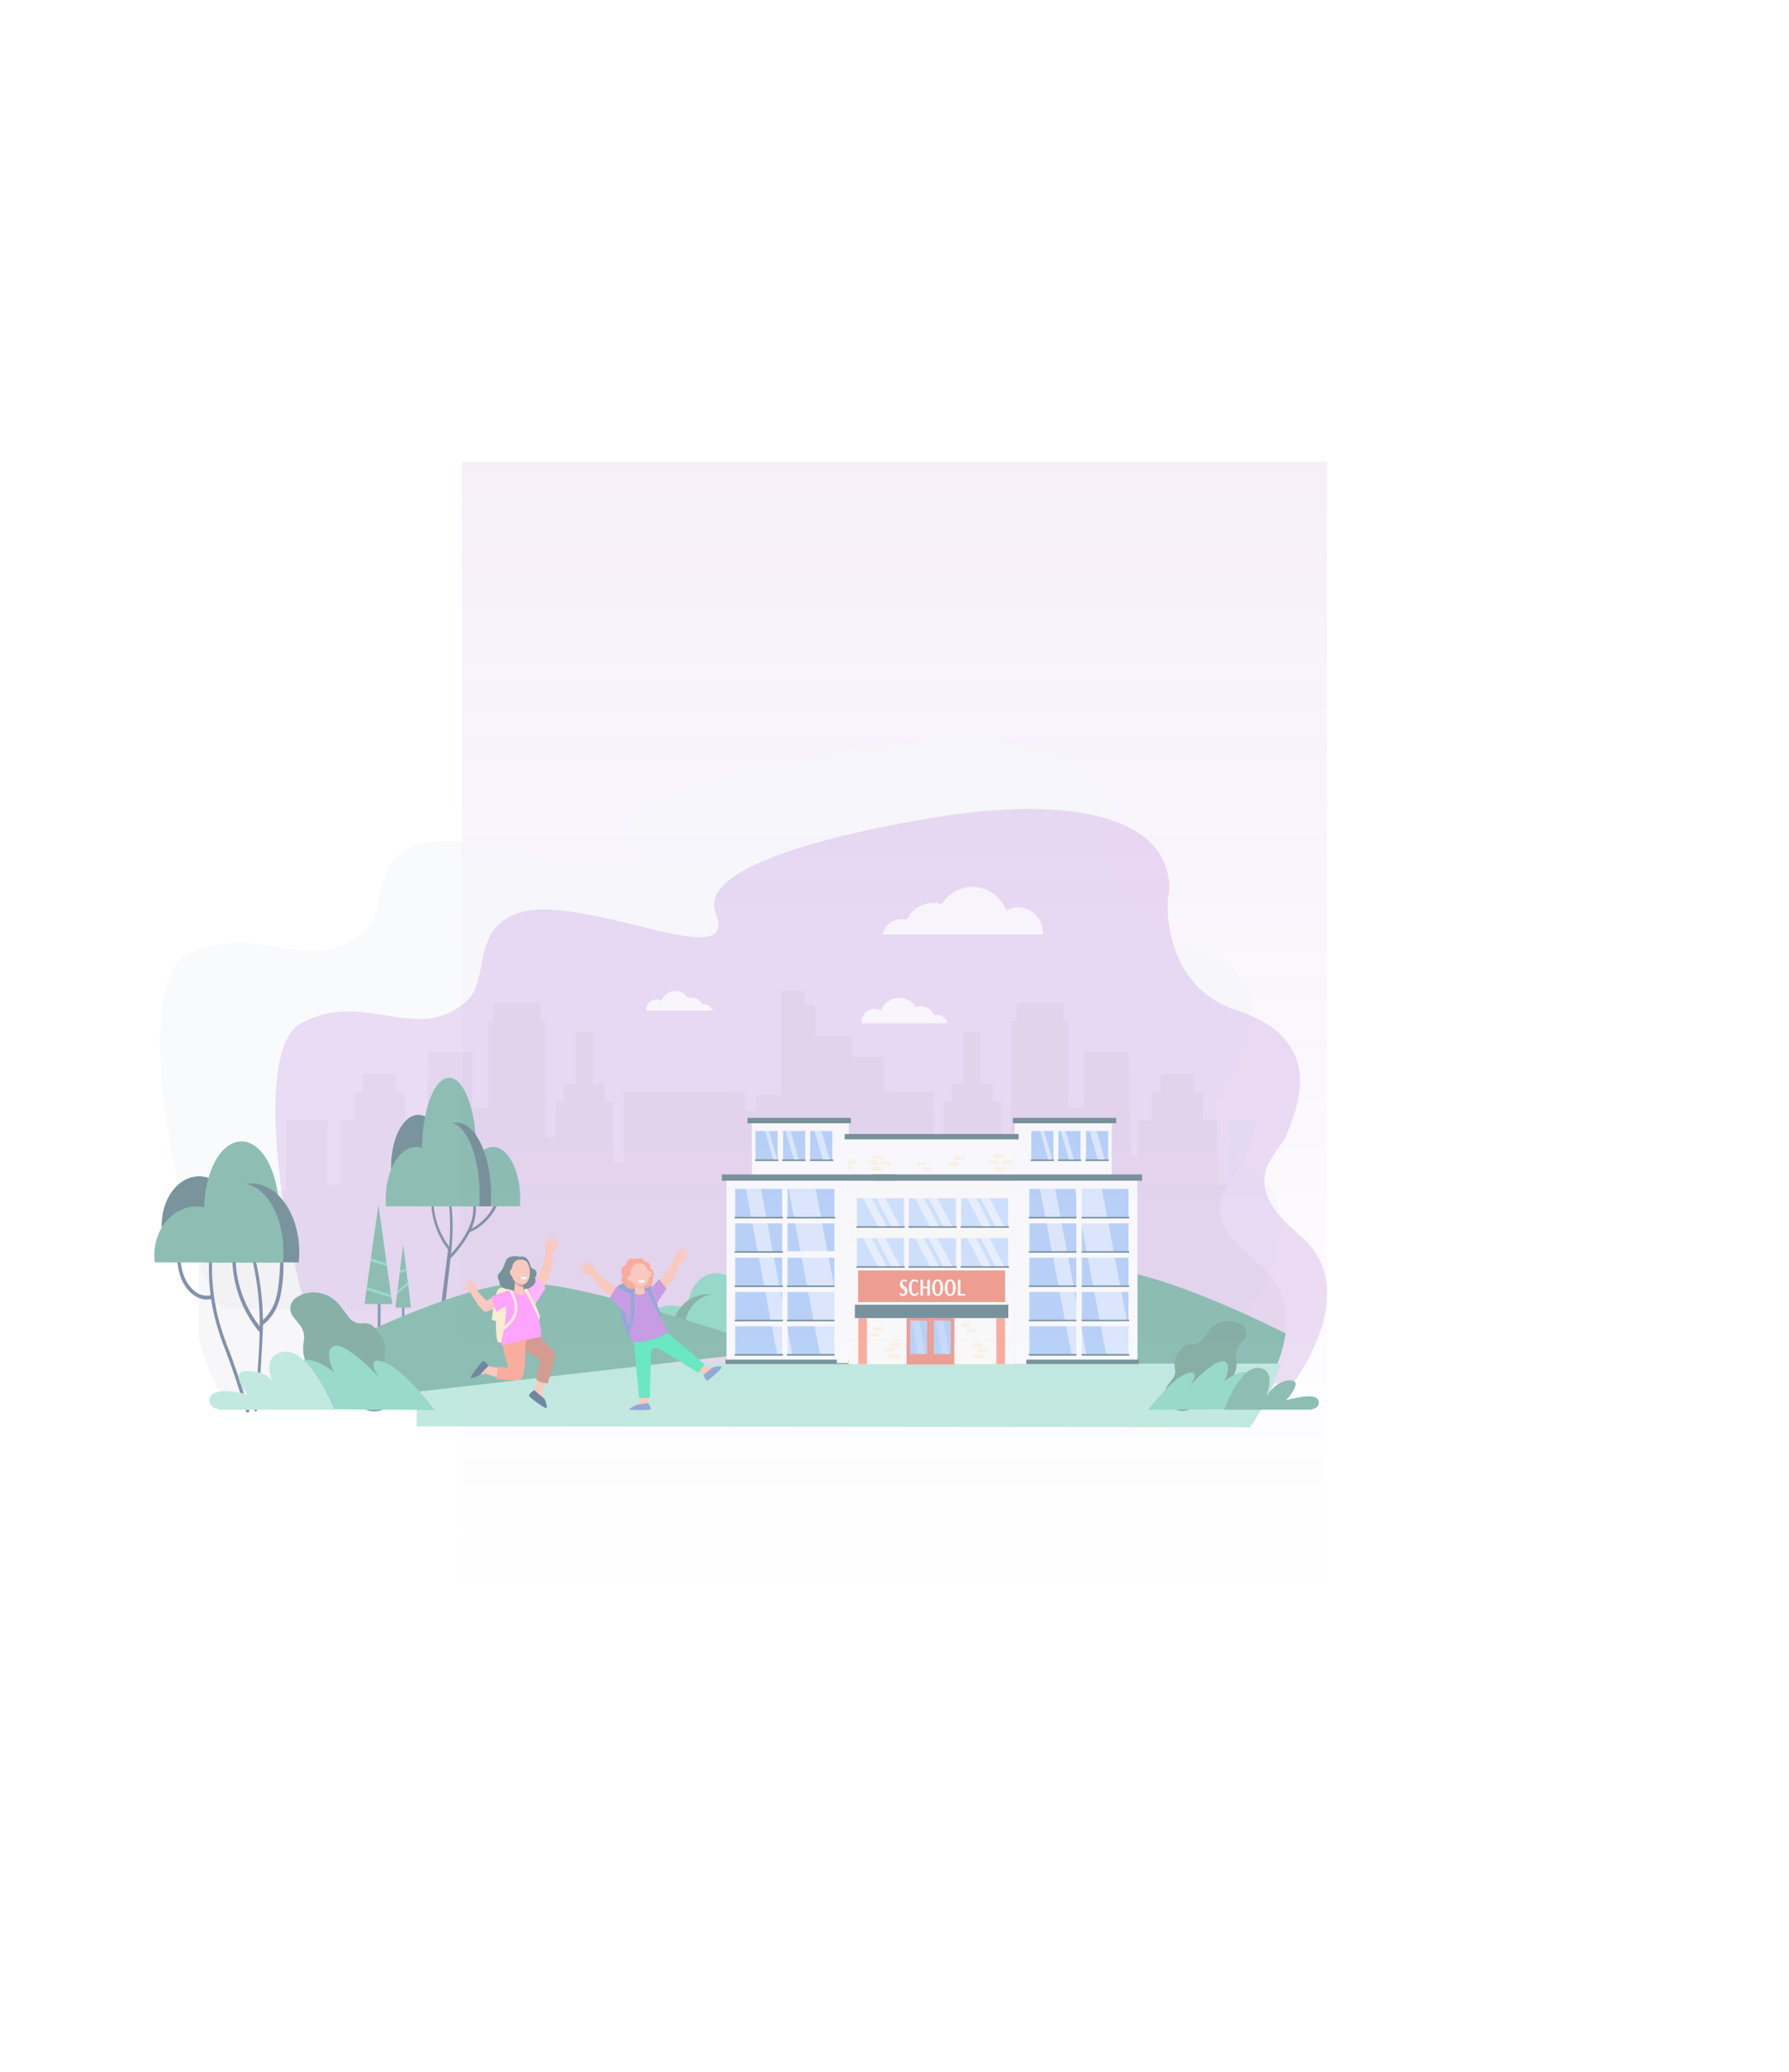 <svg xmlns="http://www.w3.org/2000/svg" xmlns:xlink="http://www.w3.org/1999/xlink" width="581" height="673" viewBox="0 0 581 673">
  <defs>
    <linearGradient id="linear-gradient" x1="0.5" y1="1" x2="0.5" gradientUnits="objectBoundingBox">
      <stop offset="0" stop-color="#a158cf" stop-opacity="0"/>
      <stop offset="1" stop-color="#a158cf" stop-opacity="0.149"/>
    </linearGradient>
    <filter id="Path_113" x="126.349" y="433.929" width="298.61" height="38.77" filterUnits="userSpaceOnUse">
      <feOffset dy="3" input="SourceAlpha"/>
      <feGaussianBlur stdDeviation="3" result="blur"/>
      <feFlood flood-opacity="0.161"/>
      <feComposite operator="in" in2="blur"/>
      <feComposite in="SourceGraphic"/>
    </filter>
  </defs>
  <g id="Group_10733" data-name="Group 10733" transform="translate(-3408 2228)">
    <rect id="Rectangle_1365" data-name="Rectangle 1365" width="281" height="373" transform="translate(3558 -2078)" opacity="0.62" fill="url(#linear-gradient)"/>
    <g id="Group_10732" data-name="Group 10732" transform="translate(3353.994 -2110.635)" opacity="0.58">
      <g id="Group_10605" data-name="Group 10605" transform="translate(104.123 154.342)">
        <path id="Path_207" data-name="Path 207" d="M376.092,155.758s-93.893,11.6-85.153,32.423-46.725-7.395-68.859.111c-15.758,5.344-9.459,21.611-17.082,28.166-17.48,15.029-35.356-3.9-57.6,7.459s3.345,115.092,12.4,115.077l326.727,1.93,4.105.111s25.16-30.5,2.383-48.317-7.138-25.958-4.37-32.842c3.178-7.9,14.559-30.472-17.862-40.352-23.5-7.161-24.128-32.2-23.174-36.738,0,0,9.088-35.926-71.516-27.028Z" transform="translate(-136.711 -185.511)" fill="#f5f6fa"/>
        <path id="Path_92" data-name="Path 92" d="M361.43,155.758s-88.1,11.6-79.9,32.423-43.841-7.395-64.609.111c-14.786,5.344-8.875,21.611-16.028,28.166-16.4,15.029-33.174-3.9-54.048,7.459s3.138,115.092,11.638,115.077l306.562,1.93,3.852.111s23.607-30.5,2.236-48.317-6.7-25.958-4.1-32.842c2.982-7.9,13.66-30.472-16.759-40.352-22.048-7.161-22.639-32.2-21.743-36.738,0,0,8.527-35.926-67.1-27.028Z" transform="translate(-99.203 -163.254)" fill="#a158cf" opacity="0.33"/>
        <g id="Group_10582" data-name="Group 10582" transform="translate(14.438 50.17)" opacity="0.1" style="mix-blend-mode: multiply;isolation: isolate">
          <path id="Path_93" data-name="Path 93" d="M239,700.1h10.276V677.894h9.886v9.889h8.181V665h13.4v20.835l4.007.134V664.957h4.675v-8.952h2.805v-6.013h10.953v6.013h2.805v8.952h4.675v11.38l2.157.134.648-33.716h14.426v17.936l5.076.134V632.793H334.7v-5.916h15.227v5.916h1.736V670.57h3.206V658.791h2.671v-5.76h3.874V636.218h5.61v16.813H370.9v5.76h2.671v19.929h1.87l1.469-.02V655.611l39.537.378V661.8h3.339v-5.059H428.1V622.995h7.616v4.81h3.474v9.858h12.025v6.814h10.2v11.529l16.111-.378v23.089l1.47.02h1.871V658.809h2.672v-5.76h3.875V636.236h5.612v16.813H496.9v5.76h2.672v11.779h3.207V632.811h1.737V626.9h15.232v5.916h1.737v28.033l5.077-.134V642.774h14.43l.648,33.715,2.158-.134v-11.38h4.676v-8.952h2.806v-6.013h10.956v6.013h2.806v8.952h4.677v21.008l3.543-.118c-3.814,5.786-5.826,13.385,9.456,25.337,19.4,15.175,4.017,39.56-.966,46.45l-164.222-.008-141.156-.007-26.872-.159c-2.632,0-6.66-8.751-10.5-21.453Z" transform="translate(-238.997 -622.995)" fill="#7a6a83"/>
          <path id="Path_94" data-name="Path 94" d="M3370.445,1028.862c-.836,2.081-2.849,4.276-4.621,6.82v-20.166h8.874C3373.9,1021.043,3371.617,1025.948,3370.445,1028.862Z" transform="translate(-3031.095 -973.496)" fill="#86b1f2"/>
        </g>
        <g id="Group_10583" data-name="Group 10583" transform="translate(68.267 119.525)">
          <rect id="Rectangle_1210" data-name="Rectangle 1210" width="0.915" height="16.031" transform="translate(5.205 44.613) rotate(180)" fill="#355389"/>
          <path id="Path_95" data-name="Path 95" d="M746.341,1270.868l4.508,32.358h-9.016Z" transform="translate(-741.832 -1270.868)" fill="#3c8f7c"/>
          <path id="Path_96" data-name="Path 96" d="M755.912,1525.369l-8.089-2.55.122-.878,7.833,2.469Z" transform="translate(-747.182 -1495.064)" fill="#50bfa5"/>
          <path id="Path_97" data-name="Path 97" d="M765.368,1437.052l-5.361-1.69.122-.877,5.1,1.609Z" transform="translate(-758.062 -1416.969)" fill="#50bfa5"/>
        </g>
        <g id="Group_10584" data-name="Group 10584" transform="translate(78.295 132.543)">
          <rect id="Rectangle_1211" data-name="Rectangle 1211" width="0.777" height="8.611" transform="translate(2.924 25.315) rotate(180)" fill="#355389"/>
          <path id="Path_98" data-name="Path 98" d="M838.042,1392.475l2.536,20.492h-5.071Z" transform="translate(-835.506 -1392.475)" fill="#3c8f7c"/>
          <path id="Path_99" data-name="Path 99" d="M844.128,1506.9l-3.616,3.1.139-1.124,3.364-2.885Z" transform="translate(-839.977 -1493.838)" fill="#50bfa5"/>
          <path id="Path_100" data-name="Path 100" d="M850.628,1466.065l-2.214.757.1-.841,2.014-.689Z" transform="translate(-847.032 -1457.497)" fill="#50bfa5"/>
        </g>
        <g id="Group_10585" data-name="Group 10585" transform="translate(158.628 141.831)">
          <path id="Path_101" data-name="Path 101" d="M1819.805,1541.023a6.9,6.9,0,0,1-.1-1.15c0-4.356,4.083-7.888,9.119-7.888s9.119,3.532,9.119,7.888a6.915,6.915,0,0,1-.1,1.15Z" transform="translate(-1794.682 -1526.339)" fill="#3c8f7c"/>
          <path id="Path_102" data-name="Path 102" d="M1723.4,1491.985a13.623,13.623,0,0,1-.1-1.622c0-6.144,4.083-11.124,9.119-11.124s9.119,4.98,9.119,11.124a13.675,13.675,0,0,1-.1,1.622Z" transform="translate(-1708.595 -1479.239)" fill="#50bfa5"/>
          <path id="Path_103" data-name="Path 103" d="M1604.062,1586.591a6.9,6.9,0,0,0,.1-1.15c0-4.356-4.083-7.888-9.119-7.888s-9.119,3.531-9.119,7.888a6.9,6.9,0,0,0,.1,1.15Z" transform="translate(-1585.92 -1567.028)" fill="#50bfa5"/>
          <path id="Path_104" data-name="Path 104" d="M1699.886,1555.662a10.8,10.8,0,0,0,.122-1.622,11.569,11.569,0,0,0-23.121,0,10.8,10.8,0,0,0,.122,1.622Z" transform="translate(-1667.149 -1536.099)" fill="#367f6c"/>
          <path id="Path_105" data-name="Path 105" d="M1723.245,1542.916a9.95,9.95,0,0,1,7.923,4.058,13.126,13.126,0,0,1,3.031-.35c5.665,0,10.258,3.532,10.258,7.888,0,.391-3.015,8.6-3.086,8.974l-28.275-7.824a12.126,12.126,0,0,1-.108-1.622C1712.987,1547.9,1717.58,1542.916,1723.245,1542.916Z" transform="translate(-1699.384 -1536.099)" fill="#50bfa5"/>
        </g>
        <path id="Path_106" data-name="Path 106" d="M2253.232,1462.9c14.534-1.242,42.453,10.2,64.616,21.251a48.42,48.42,0,0,1-5.779,16.364l-9.823-.162,8.392.007c-4.955-.127-84.648-9.762-138.871-15.665C2201.1,1475.954,2230.528,1464.845,2253.232,1462.9Z" transform="translate(-1950.425 -1322.739)" fill="#3c8f7c"/>
        <g id="Group_10586" data-name="Group 10586" transform="translate(75.15 78.371)">
          <path id="Path_107" data-name="Path 107" d="M966.71,1233.392c-.008-.268-.379-.476-.575-.238s-.188.077-.379.589a16.628,16.628,0,0,1-2.291,4.138,17.292,17.292,0,0,1-5.593,4.776,15.971,15.971,0,0,0,1.46-5.88,4.689,4.689,0,0,0-.3-2.168.254.254,0,0,0-.46.06c-.17,1.039.08,1.822-.257,3.682-.8,4.438-3.988,9.144-7.058,12.44.589-5.58.874-11.921-.179-17.549-.173-.923-.447-1.8-.7-2.7a.169.169,0,0,0-.325.09c.053.3.555,4.173.585,4.44a68.935,68.935,0,0,1,.011,13.365,26.745,26.745,0,0,1-4.722-10.914c-.22-1.162-.279-2.362-.588-3.5-.043-.157-.3-.174-.335,0-.317,1.709.318,4.731.781,6.374a26.21,26.21,0,0,0,4.493,8.976c.08.1-3.3,26.146-3.206,26.476.153.556,1.124.947,1.275-.04.061-.4,1.917-16.237,2.754-23.572.316-.174.52-.483,1.333-1.4a35.13,35.13,0,0,0,4.99-7.219c.747-.042,6.141-2.661,8.816-8.624.077-.172.424-.979.474-1.159A1.378,1.378,0,0,0,966.71,1233.392Z" transform="translate(-930.055 -1193.595)" fill="#29446d"/>
          <path id="Path_108" data-name="Path 108" d="M840.06,1018.358q.092-1.2.093-2.455c0-9.3-3.957-16.842-8.837-16.842s-8.837,7.541-8.837,16.842q0,1.251.093,2.455Z" transform="translate(-820.728 -987.003)" fill="#184655"/>
          <path id="Path_109" data-name="Path 109" d="M933.489,913.65q.092-1.7.094-3.463c0-13.118-3.957-23.752-8.837-23.752s-8.838,10.634-8.838,23.752q0,1.764.093,3.463Z" transform="translate(-904.155 -886.435)" fill="#3c8f7c"/>
          <path id="Path_110" data-name="Path 110" d="M1049.137,1115.654q-.092-1.2-.094-2.455c0-9.3,3.957-16.842,8.838-16.842s8.837,7.541,8.837,16.842q0,1.251-.093,2.455Z" transform="translate(-1023.039 -1073.884)" fill="#3c8f7c"/>
          <path id="Path_111" data-name="Path 111" d="M916.807,1049.613q-.117-1.7-.118-3.463c0-13.118,5.016-23.752,11.2-23.752s11.2,10.634,11.2,23.752q0,1.764-.118,3.463Z" transform="translate(-904.853 -1007.843)" fill="#184655"/>
          <path id="Path_112" data-name="Path 112" d="M826.68,1022.4c-3.092,0-5.855,3.374-7.678,8.665a6.291,6.291,0,0,0-2.937-.747c-5.49,0-9.941,7.541-9.941,16.842q0,1.251.105,2.455h30.287q.1-1.7.105-3.463C836.621,1033.032,832.17,1022.4,826.68,1022.4Z" transform="translate(-806.123 -1007.843)" fill="#3c8f7c"/>
        </g>
        <g transform="matrix(1, 0, 0, 1, -50.12, -271.71)" filter="url(#Path_113)">
          <path id="Path_113-2" data-name="Path 113" d="M900.306,1725.766h280.61a74.168,74.168,0,0,1-10.067,20.77l-4.105-.125-266.438-.227Z" transform="translate(-764.96 -1285.84)" fill="#96d9c9"/>
        </g>
        <path id="Path_114" data-name="Path 114" d="M471.395,1508.5c22.7,1.94,52.134,13.049,81.464,21.8-54.224,5.9-133.916,15.538-138.871,15.665l8.392-.008-11.833.2-32.294-.452C393.313,1535.575,448.688,1506.556,471.395,1508.5Z" transform="translate(-348.907 -1363.45)" fill="#3c8f7c"/>
        <g id="Group_10588" data-name="Group 10588" transform="translate(0 99.038)">
          <g id="Group_10587" data-name="Group 10587" transform="translate(7.464 35.326)">
            <path id="Path_115" data-name="Path 115" d="M190.77,1442.356a97.35,97.35,0,0,1-3.458-10.167,69.453,69.453,0,0,1-2.028-22.257c.014-.5-.781-.631-.851-.12a41.687,41.687,0,0,0-.3,5.326,67.221,67.221,0,0,0,.548,9,6.022,6.022,0,0,1-5.609-1.712c-2.751-2.491-3.733-5.81-4.166-9.487-.044-.376-.058-.731-.364-.949a.213.213,0,0,0-.42.036c-.436.448-.225,1.348-.158,1.927.908,7.831,5.668,11.627,9.5,11.594a5.5,5.5,0,0,0,1.388-.151q.414,2.81,1.066,5.574a81.11,81.11,0,0,0,3.268,10.245c4.371,11.465,5.765,17.323,7.007,20.641a.521.521,0,1,0,1-.288C197.133,1461.333,193.723,1450.037,190.77,1442.356Z" transform="translate(-173.852 -1409.489)" fill="#29446d"/>
            <path id="Path_116" data-name="Path 116" d="M357.6,1417.554c-.041-.247-.186-.41-.24-.641-.072-.3-.57-.335-.622,0-.03.192-.136.31-.177.506a70.433,70.433,0,0,1-.652,9.661,23.959,23.959,0,0,1-.954,4.279,14.994,14.994,0,0,1-3.974,6.177,93.512,93.512,0,0,0-.631-9.569q-.344-2.852-.871-5.674-.257-1.374-.556-2.739a10.44,10.44,0,0,0-.863-2.736.29.29,0,0,0-.54.152,11.369,11.369,0,0,0,.344,2.452q.264,1.23.494,2.468a92.3,92.3,0,0,1,1.56,17.663,37.19,37.19,0,0,1-7.582-18.524q-.172-1.528-.206-3.069-.017-.8-.033-1.593c-.005-.273-.11-1.1-.57-.856-.423.222-.383.717-.419,1.15-.039.472-.042.942-.036,1.416q.017,1.36.144,2.715a38.269,38.269,0,0,0,6.829,18.3,18.994,18.994,0,0,0,1.857,2.378c-.16,10.468-1.715,23.691-1.742,24.748a4.126,4.126,0,0,0,.081.7c.071.475.7.365.823,0,.241-.69.216-.958.576-4.777.641-6.81,1.36-22.411,1.357-23.043a14.885,14.885,0,0,0,4.836-6.635,19.982,19.982,0,0,0,1.109-4.222A50.213,50.213,0,0,0,357.6,1417.554Z" transform="translate(-323.169 -1414.829)" fill="#29446d"/>
          </g>
          <path id="Path_117" data-name="Path 117" d="M150.784,1203.65a20.768,20.768,0,0,0,.128-2.311c0-8.754-5.44-15.851-12.151-15.851s-12.151,7.1-12.151,15.851a20.768,20.768,0,0,0,.128,2.311Z" transform="translate(-124.204 -1174.142)" fill="#184655"/>
          <path id="Path_118" data-name="Path 118" d="M279.238,1105.108q.127-1.6.128-3.259c0-12.346-5.44-22.354-12.151-22.354s-12.151,10.008-12.151,22.354q0,1.66.128,3.259Z" transform="translate(-238.907 -1079.496)" fill="#3c8f7c"/>
          <path id="Path_119" data-name="Path 119" d="M256.3,1233.066a32.549,32.549,0,0,1-.163-3.259c0-12.346,6.9-22.354,15.4-22.354s15.4,10.008,15.4,22.354a32.521,32.521,0,0,1-.163,3.259Z" transform="translate(-239.866 -1193.756)" fill="#184655"/>
          <path id="Path_120" data-name="Path 120" d="M132.386,1207.454c-4.252,0-8.05,3.175-10.557,8.154a11.939,11.939,0,0,0-4.039-.7c-7.548,0-13.668,7.1-13.668,15.851a18.478,18.478,0,0,0,.144,2.311h41.642q.142-1.6.144-3.259C146.054,1217.462,139.935,1207.454,132.386,1207.454Z" transform="translate(-104.123 -1193.756)" fill="#3c8f7c"/>
        </g>
        <g id="Group_10589" data-name="Group 10589" transform="translate(17.861 148.092)">
          <path id="Path_121" data-name="Path 121" d="M519.7,1548.114l-1.982-2.533a4.2,4.2,0,0,1,.653-5.9h0c4.522-3.4,11.117-2.264,14.73,2.54l2.641,3.512a5.057,5.057,0,0,0,4.682,2.029,4.466,4.466,0,0,1,4.109,1.813l1.393,1.852a8.443,8.443,0,0,1,1.5,6.9,5.122,5.122,0,0,0,.938,4.186l1.972,2.622a6.383,6.383,0,0,1-.993,8.964l-1.557,1.171a6.383,6.383,0,0,1-8.887-1.532h0c-2.306-4-4.98-5.294-7.141-5.56a12.034,12.034,0,0,1-8.12-4.719l-.279-.37a11.95,11.95,0,0,1-2.16-9.607A6.517,6.517,0,0,0,519.7,1548.114Z" transform="translate(-490.492 -1537.725)" fill="#327765"/>
          <path id="Path_122" data-name="Path 122" d="M589.626,1720.35s-10.225-13.582-16.66-15.665-1.405,5.093-1.405,5.093-10.379-11.385-14.568-10.26c-3.84,1.031,0,8.768,0,8.768s-4.325-4.284-9.569-4.284,4.054,16.042,4.054,16.042Z" transform="translate(-516.397 -1682.128)" fill="#50bfa5"/>
          <path id="Path_123" data-name="Path 123" d="M311.567,1736.108s-8.319-20.94-16.975-18.778c-7.015,1.752-2.9,9.709-3.323,9.281s-1.993-3.115-8.08-3.115.108,7.574.108,7.574-11.209-3.009-12.225,1.244c-.843,3.53,3.871,3.794,3.871,3.794Z" transform="translate(-270.971 -1697.963)" fill="#96d9c9"/>
        </g>
        <path id="Path_124" data-name="Path 124" d="M2313.072,322.879a6.426,6.426,0,0,1,7.88-4.776,9.458,9.458,0,0,1,11.376-5.029,11.651,11.651,0,0,1,20.934,2.038,7.994,7.994,0,0,1,11.882,6.991c0,.262-.013.521-.038.776Z" transform="translate(-2076.602 -291.045)" fill="#fff" opacity="0.8"/>
        <path id="Path_125" data-name="Path 125" d="M1618.363,629.361a2.648,2.648,0,0,0-3.248-1.968,3.9,3.9,0,0,0-4.688-2.073,4.8,4.8,0,0,0-8.627.84,3.295,3.295,0,0,0-4.9,2.881c0,.108.006.215.016.32Z" transform="translate(-1437.1 -572.825)" fill="#fff" opacity="0.8"/>
        <path id="Path_126" data-name="Path 126" d="M2277.4,652.012a3.451,3.451,0,0,0-4.231-2.565,5.079,5.079,0,0,0-6.109-2.7,6.257,6.257,0,0,0-11.242,1.094,4.292,4.292,0,0,0-6.38,3.754c0,.141.007.28.021.417Z" transform="translate(-2019.778 -591.33)" fill="#fff" opacity="0.8"/>
        <g id="Group_10591" data-name="Group 10591" transform="translate(184.3 91.404)">
          <rect id="Rectangle_1212" data-name="Rectangle 1212" width="4.478" height="55.448" transform="translate(41.07 78.523) rotate(180)" fill="#fcf5eb"/>
          <path id="Path_211" data-name="Path 211" d="M0,0H31.464V18.187H0Z" transform="translate(9.758 0.876)" fill="#f5f6fa"/>
          <rect id="Rectangle_1214" data-name="Rectangle 1214" width="3.709" height="18.187" transform="translate(37.514 0.876)" fill="#f5f6fa" style="mix-blend-mode: multiply;isolation: isolate"/>
          <rect id="Rectangle_1215" data-name="Rectangle 1215" width="33.593" height="1.753" transform="translate(8.319)" fill="#184655"/>
          <rect id="Rectangle_1216" data-name="Rectangle 1216" width="9.6" height="7.181" transform="translate(18.111 4.26) rotate(90)" fill="#86b1f2"/>
          <rect id="Rectangle_1217" data-name="Rectangle 1217" width="9.6" height="7.181" transform="translate(27.092 4.26) rotate(90)" fill="#86b1f2"/>
          <rect id="Rectangle_1218" data-name="Rectangle 1218" width="9.6" height="7.181" transform="translate(35.889 4.26) rotate(90)" fill="#86b1f2"/>
          <path id="Path_213" data-name="Path 213" d="M0,0H31.464V18.187H0Z" transform="translate(126.646 19.063) rotate(180)" fill="#f5f6fa"/>
          <rect id="Rectangle_1220" data-name="Rectangle 1220" width="3.708" height="18.187" transform="translate(98.891 19.063) rotate(180)" fill="#f5f6fa" style="mix-blend-mode: multiply;isolation: isolate"/>
          <rect id="Rectangle_1221" data-name="Rectangle 1221" width="39.767" height="60.644" transform="translate(1.527 19.332)" fill="#f5f6fa"/>
          <rect id="Rectangle_1222" data-name="Rectangle 1222" width="9.6" height="15.286" transform="translate(19.635 23.066) rotate(90)" fill="#86b1f2"/>
          <rect id="Rectangle_1223" data-name="Rectangle 1223" width="9.6" height="15.286" transform="translate(19.635 34.204) rotate(90)" fill="#86b1f2"/>
          <rect id="Rectangle_1224" data-name="Rectangle 1224" width="9.6" height="15.286" transform="translate(19.635 45.343) rotate(90)" fill="#86b1f2"/>
          <rect id="Rectangle_1225" data-name="Rectangle 1225" width="9.6" height="15.286" transform="translate(19.635 56.481) rotate(90)" fill="#86b1f2"/>
          <rect id="Rectangle_1226" data-name="Rectangle 1226" width="9.6" height="15.286" transform="translate(19.635 67.62) rotate(90)" fill="#86b1f2"/>
          <rect id="Rectangle_1227" data-name="Rectangle 1227" width="9.6" height="15.286" transform="translate(36.584 23.066) rotate(90)" fill="#86b1f2"/>
          <rect id="Rectangle_1228" data-name="Rectangle 1228" width="9.6" height="15.286" transform="translate(36.584 34.204) rotate(90)" fill="#86b1f2"/>
          <rect id="Rectangle_1229" data-name="Rectangle 1229" width="9.6" height="15.286" transform="translate(36.584 45.343) rotate(90)" fill="#86b1f2"/>
          <rect id="Rectangle_1230" data-name="Rectangle 1230" width="9.6" height="15.286" transform="translate(36.584 56.481) rotate(90)" fill="#86b1f2"/>
          <rect id="Rectangle_1231" data-name="Rectangle 1231" width="9.6" height="15.286" transform="translate(36.584 67.62) rotate(90)" fill="#86b1f2"/>
          <rect id="Rectangle_1232" data-name="Rectangle 1232" width="39.767" height="60.644" transform="translate(134.949 79.976) rotate(180)" fill="#f5f6fa"/>
          <rect id="Rectangle_1233" data-name="Rectangle 1233" width="40.238" height="1.446" transform="translate(135.421 79.976) rotate(180)" fill="#184655"/>
          <rect id="Rectangle_1234" data-name="Rectangle 1234" width="40.238" height="1.446" transform="translate(41.417 79.976) rotate(180)" fill="#184655"/>
          <rect id="Rectangle_1235" data-name="Rectangle 1235" width="3.708" height="60.644" transform="translate(98.891 79.976) rotate(180)" fill="#f5f6fa" style="mix-blend-mode: multiply;isolation: isolate"/>
          <rect id="Rectangle_1236" data-name="Rectangle 1236" width="33.56" height="1.753" transform="translate(128.085 1.753) rotate(180)" fill="#184655"/>
          <path id="Path_210" data-name="Path 210" d="M0,0H54.1V12.594H0Z" transform="translate(95.182 18.626) rotate(180)" fill="#f5f6fa"/>
          <path id="Path_208" data-name="Path 208" d="M0,0H54.1V59.582H0Z" transform="translate(95.182 79.976) rotate(180)" fill="#f5f5f5"/>
          <rect id="Rectangle_1239" data-name="Rectangle 1239" width="9.6" height="15.286" transform="translate(132.128 23.066) rotate(90)" fill="#86b1f2"/>
          <rect id="Rectangle_1240" data-name="Rectangle 1240" width="9.6" height="15.286" transform="translate(132.128 34.204) rotate(90)" fill="#86b1f2"/>
          <rect id="Rectangle_1241" data-name="Rectangle 1241" width="9.6" height="15.286" transform="translate(132.128 45.343) rotate(90)" fill="#86b1f2"/>
          <rect id="Rectangle_1242" data-name="Rectangle 1242" width="9.6" height="15.286" transform="translate(132.128 56.481) rotate(90)" fill="#86b1f2"/>
          <rect id="Rectangle_1243" data-name="Rectangle 1243" width="9.6" height="15.286" transform="translate(132.128 67.62) rotate(90)" fill="#86b1f2"/>
          <rect id="Rectangle_1244" data-name="Rectangle 1244" width="9.6" height="15.286" transform="translate(115.178 23.066) rotate(90)" fill="#86b1f2"/>
          <rect id="Rectangle_1245" data-name="Rectangle 1245" width="9.6" height="7.181" transform="translate(125.474 4.26) rotate(90)" fill="#86b1f2"/>
          <rect id="Rectangle_1246" data-name="Rectangle 1246" width="9.6" height="7.181" transform="translate(116.494 4.26) rotate(90)" fill="#86b1f2"/>
          <rect id="Rectangle_1247" data-name="Rectangle 1247" width="9.6" height="7.181" transform="translate(107.697 4.26) rotate(90)" fill="#86b1f2"/>
          <rect id="Rectangle_1248" data-name="Rectangle 1248" width="9.6" height="15.286" transform="translate(115.178 34.204) rotate(90)" fill="#86b1f2"/>
          <rect id="Rectangle_1249" data-name="Rectangle 1249" width="9.6" height="15.286" transform="translate(115.178 45.343) rotate(90)" fill="#86b1f2"/>
          <rect id="Rectangle_1250" data-name="Rectangle 1250" width="9.6" height="15.286" transform="translate(115.178 56.481) rotate(90)" fill="#86b1f2"/>
          <rect id="Rectangle_1251" data-name="Rectangle 1251" width="9.6" height="15.286" transform="translate(115.178 67.62) rotate(90)" fill="#86b1f2"/>
          <rect id="Rectangle_1252" data-name="Rectangle 1252" width="15.522" height="15.083" transform="translate(75.519 80.116) rotate(180)" fill="#e25a44"/>
          <rect id="Rectangle_1253" data-name="Rectangle 1253" width="7.577" height="0.498" transform="translate(125.672 14.012) rotate(180)" fill="#184655"/>
          <rect id="Rectangle_1254" data-name="Rectangle 1254" width="7.577" height="0.498" transform="translate(116.692 14.012) rotate(180)" fill="#184655"/>
          <rect id="Rectangle_1255" data-name="Rectangle 1255" width="7.577" height="0.498" transform="translate(107.895 14.012) rotate(180)" fill="#184655"/>
          <rect id="Rectangle_1256" data-name="Rectangle 1256" width="7.577" height="0.498" transform="translate(36.179 14.012) rotate(180)" fill="#184655"/>
          <rect id="Rectangle_1257" data-name="Rectangle 1257" width="7.577" height="0.498" transform="translate(27.198 14.012) rotate(180)" fill="#184655"/>
          <rect id="Rectangle_1258" data-name="Rectangle 1258" width="7.577" height="0.498" transform="translate(18.401 14.012) rotate(180)" fill="#184655"/>
          <path id="Path_127" data-name="Path 127" d="M2906.8,1277.3h8.781l-10.16-53.656h-8.781Z" transform="translate(-2782.001 -1200.582)" fill="#fff" opacity="0.5" style="mix-blend-mode: overlay;isolation: isolate"/>
          <rect id="Rectangle_1259" data-name="Rectangle 1259" width="2.822" height="54.591" transform="translate(134.949 77.657) rotate(180)" fill="#f5f6fa"/>
          <path id="Path_128" data-name="Path 128" d="M2801.346,1277.3h4.889l-10.16-53.656h-4.889Z" transform="translate(-2687.833 -1200.582)" fill="#fff" opacity="0.5" style="mix-blend-mode: overlay;isolation: isolate"/>
          <rect id="Rectangle_1260" data-name="Rectangle 1260" width="15.664" height="0.499" transform="translate(115.367 32.666) rotate(180)" fill="#184655"/>
          <rect id="Rectangle_1261" data-name="Rectangle 1261" width="15.664" height="0.498" transform="translate(132.317 43.805) rotate(180)" fill="#184655"/>
          <rect id="Rectangle_1262" data-name="Rectangle 1262" width="15.664" height="0.498" transform="translate(115.367 43.805) rotate(180)" fill="#184655"/>
          <rect id="Rectangle_1263" data-name="Rectangle 1263" width="15.664" height="0.498" transform="translate(132.317 54.943) rotate(180)" fill="#184655"/>
          <rect id="Rectangle_1264" data-name="Rectangle 1264" width="15.664" height="0.498" transform="translate(115.367 54.943) rotate(180)" fill="#184655"/>
          <rect id="Rectangle_1265" data-name="Rectangle 1265" width="15.664" height="0.498" transform="translate(132.317 66.082) rotate(180)" fill="#184655"/>
          <rect id="Rectangle_1266" data-name="Rectangle 1266" width="15.664" height="0.498" transform="translate(115.367 66.082) rotate(180)" fill="#184655"/>
          <rect id="Rectangle_1267" data-name="Rectangle 1267" width="15.664" height="0.499" transform="translate(132.317 77.22) rotate(180)" fill="#184655"/>
          <rect id="Rectangle_1268" data-name="Rectangle 1268" width="15.664" height="0.499" transform="translate(115.367 77.22) rotate(180)" fill="#184655"/>
          <rect id="Rectangle_1269" data-name="Rectangle 1269" width="15.664" height="0.499" transform="translate(132.317 32.666) rotate(180)" fill="#184655"/>
          <rect id="Rectangle_1270" data-name="Rectangle 1270" width="1.663" height="54.653" transform="translate(116.841 77.657) rotate(180)" fill="#f5f6fa"/>
          <rect id="Rectangle_1271" data-name="Rectangle 1271" width="32.989" height="1.538" transform="translate(132.693 67.62) rotate(180)" fill="#f5f6fa"/>
          <rect id="Rectangle_1272" data-name="Rectangle 1272" width="32.989" height="1.538" transform="translate(132.693 56.481) rotate(180)" fill="#f5f6fa"/>
          <rect id="Rectangle_1273" data-name="Rectangle 1273" width="32.989" height="1.538" transform="translate(132.693 45.343) rotate(180)" fill="#f5f6fa"/>
          <rect id="Rectangle_1274" data-name="Rectangle 1274" width="32.989" height="1.538" transform="translate(132.693 34.204) rotate(180)" fill="#f5f6fa"/>
          <path id="Path_129" data-name="Path 129" d="M2038.531,1277.3h8.781l-10.16-53.656h-8.78Z" transform="translate(-2006.678 -1200.582)" fill="#fff" opacity="0.5" style="mix-blend-mode: overlay;isolation: isolate"/>
          <path id="Path_130" data-name="Path 130" d="M1908.8,1277.3h4.889l-10.16-53.656h-4.889Z" transform="translate(-1890.838 -1200.582)" fill="#fff" opacity="0.5" style="mix-blend-mode: overlay;isolation: isolate"/>
          <rect id="Rectangle_1275" data-name="Rectangle 1275" width="1.663" height="54.653" transform="translate(21.294 77.657) rotate(180)" fill="#f5f6fa"/>
          <rect id="Rectangle_1276" data-name="Rectangle 1276" width="32.989" height="1.538" transform="translate(37.145 67.62) rotate(180)" fill="#f5f6fa"/>
          <rect id="Rectangle_1277" data-name="Rectangle 1277" width="32.989" height="1.538" transform="translate(37.145 56.481) rotate(180)" fill="#f5f6fa"/>
          <rect id="Rectangle_1278" data-name="Rectangle 1278" width="32.989" height="1.538" transform="translate(37.145 45.343) rotate(180)" fill="#f5f6fa"/>
          <rect id="Rectangle_1279" data-name="Rectangle 1279" width="32.989" height="1.538" transform="translate(37.145 34.204) rotate(180)" fill="#f5f6fa"/>
          <path id="Path_131" data-name="Path 131" d="M2944.137,1057.227h2.263l-2.635-9.254H2941.5Z" transform="translate(-2822.058 -1043.713)" fill="#fff" opacity="0.5" style="mix-blend-mode: overlay;isolation: isolate"/>
          <path id="Path_132" data-name="Path 132" d="M2856.854,1057.227h1.584l-2.635-9.254h-1.584Z" transform="translate(-2744.119 -1043.713)" fill="#fff" opacity="0.5" style="mix-blend-mode: overlay;isolation: isolate"/>
          <path id="Path_133" data-name="Path 133" d="M2794.036,1057.227h1.261l-2.635-9.254H2791.4Z" transform="translate(-2688.026 -1043.713)" fill="#fff" opacity="0.5" style="mix-blend-mode: overlay;isolation: isolate"/>
          <path id="Path_134" data-name="Path 134" d="M2109.815,1057.227h2.263l-2.635-9.254h-2.263Z" transform="translate(-2077.052 -1043.713)" fill="#fff" opacity="0.5" style="mix-blend-mode: overlay;isolation: isolate"/>
          <path id="Path_135" data-name="Path 135" d="M2022.534,1057.227h1.584l-2.635-9.254H2019.9Z" transform="translate(-1999.114 -1043.713)" fill="#fff" opacity="0.5" style="mix-blend-mode: overlay;isolation: isolate"/>
          <path id="Path_136" data-name="Path 136" d="M1959.716,1057.227h1.261l-2.635-9.254h-1.261Z" transform="translate(-1943.02 -1043.713)" fill="#fff" opacity="0.5" style="mix-blend-mode: overlay;isolation: isolate"/>
          <rect id="Rectangle_1280" data-name="Rectangle 1280" width="15.664" height="0.499" transform="translate(19.851 32.666) rotate(180)" fill="#184655"/>
          <rect id="Rectangle_1281" data-name="Rectangle 1281" width="15.664" height="0.498" transform="translate(36.801 43.805) rotate(180)" fill="#f5f6fa"/>
          <rect id="Rectangle_1282" data-name="Rectangle 1282" width="15.664" height="0.498" transform="translate(19.851 43.805) rotate(180)" fill="#184655"/>
          <rect id="Rectangle_1283" data-name="Rectangle 1283" width="15.664" height="0.498" transform="translate(36.801 54.943) rotate(180)" fill="#184655"/>
          <rect id="Rectangle_1284" data-name="Rectangle 1284" width="15.664" height="0.498" transform="translate(19.851 54.943) rotate(180)" fill="#184655"/>
          <rect id="Rectangle_1285" data-name="Rectangle 1285" width="15.664" height="0.498" transform="translate(36.801 66.082) rotate(180)" fill="#184655"/>
          <rect id="Rectangle_1286" data-name="Rectangle 1286" width="15.664" height="0.498" transform="translate(19.851 66.082) rotate(180)" fill="#184655"/>
          <rect id="Rectangle_1287" data-name="Rectangle 1287" width="15.664" height="0.499" transform="translate(36.801 77.22) rotate(180)" fill="#184655"/>
          <rect id="Rectangle_1288" data-name="Rectangle 1288" width="15.664" height="0.499" transform="translate(19.851 77.22) rotate(180)" fill="#184655"/>
          <rect id="Rectangle_1289" data-name="Rectangle 1289" width="15.664" height="0.499" transform="translate(36.801 32.666) rotate(180)" fill="#184655"/>
          <rect id="Rectangle_1290" data-name="Rectangle 1290" width="9.6" height="15.286" transform="translate(76.056 26.095) rotate(90)" fill="#accbf9"/>
          <rect id="Rectangle_1291" data-name="Rectangle 1291" width="9.6" height="15.286" transform="translate(93.006 26.095) rotate(90)" fill="#accbf9"/>
          <rect id="Rectangle_1292" data-name="Rectangle 1292" width="15.664" height="0.499" transform="translate(76.273 35.695) rotate(180)" fill="#184655"/>
          <rect id="Rectangle_1293" data-name="Rectangle 1293" width="9.6" height="15.286" transform="translate(59.182 26.095) rotate(90)" fill="#accbf9"/>
          <rect id="Rectangle_1294" data-name="Rectangle 1294" width="15.664" height="0.499" transform="translate(59.399 35.695) rotate(180)" fill="#184655"/>
          <rect id="Rectangle_1295" data-name="Rectangle 1295" width="15.664" height="0.499" transform="translate(93.222 35.695) rotate(180)" fill="#184655"/>
          <rect id="Rectangle_1296" data-name="Rectangle 1296" width="9.6" height="15.286" transform="translate(76.056 39.075) rotate(90)" fill="#accbf9"/>
          <rect id="Rectangle_1297" data-name="Rectangle 1297" width="9.6" height="15.286" transform="translate(93.006 39.075) rotate(90)" fill="#accbf9"/>
          <rect id="Rectangle_1298" data-name="Rectangle 1298" width="15.664" height="0.499" transform="translate(76.273 48.675) rotate(180)" fill="#184655"/>
          <rect id="Rectangle_1299" data-name="Rectangle 1299" width="9.6" height="15.286" transform="translate(59.182 39.075) rotate(90)" fill="#accbf9"/>
          <rect id="Rectangle_1300" data-name="Rectangle 1300" width="15.664" height="0.499" transform="translate(59.399 48.675) rotate(180)" fill="#184655"/>
          <rect id="Rectangle_1301" data-name="Rectangle 1301" width="15.664" height="0.499" transform="translate(93.222 48.675) rotate(180)" fill="#184655"/>
          <path id="Path_209" data-name="Path 209" d="M0,0H54.1V4.2H0Z" transform="translate(95.182 10.229) rotate(180)" fill="#f5f6fa" opacity="0.5" style="mix-blend-mode: multiply;isolation: isolate"/>
          <rect id="Rectangle_1303" data-name="Rectangle 1303" width="56.491" height="1.753" transform="translate(96.379 6.987) rotate(180)" fill="#184655"/>
          <rect id="Rectangle_1304" data-name="Rectangle 1304" width="0.125" height="15.083" transform="translate(67.82 80.116) rotate(180)" fill="#f47458"/>
          <rect id="Rectangle_1305" data-name="Rectangle 1305" width="2.805" height="14.943" transform="translate(47.133 79.976) rotate(180)" fill="#f47458"/>
          <rect id="Rectangle_1306" data-name="Rectangle 1306" width="2.804" height="14.943" transform="translate(91.972 79.976) rotate(180)" fill="#f47458"/>
          <rect id="Rectangle_1307" data-name="Rectangle 1307" width="10.889" height="5.557" transform="translate(74.38 65.832) rotate(90)" fill="#86b1f2"/>
          <rect id="Rectangle_1308" data-name="Rectangle 1308" width="10.889" height="5.557" transform="translate(66.694 65.832) rotate(90)" fill="#86b1f2"/>
          <path id="Path_137" data-name="Path 137" d="M2477.272,1634.036h2.425l-1.916-10.889h-2.425Z" transform="translate(-2405.814 -1557.314)" fill="#fff" opacity="0.2" style="mix-blend-mode: overlay;isolation: isolate"/>
          <path id="Path_138" data-name="Path 138" d="M2404.43,1634.036h2.425l-1.916-10.889h-2.425Z" transform="translate(-2340.77 -1557.314)" fill="#fff" opacity="0.2" style="mix-blend-mode: overlay;isolation: isolate"/>
          <rect id="Rectangle_1309" data-name="Rectangle 1309" width="4.036" height="26.287" transform="translate(40.628 78.081) rotate(180)" fill="#f5f6fa"/>
          <path id="Path_212" data-name="Path 212" d="M0,0H3.708V59.456H0Z" transform="translate(37.364 20.201)" fill="#f5f6fa" style="mix-blend-mode: multiply;isolation: isolate"/>
          <rect id="Rectangle_1311" data-name="Rectangle 1311" width="3.512" height="1.346" transform="translate(91.755 13.005) rotate(180)" fill="#f7cc7f" opacity="0.3" style="mix-blend-mode: multiply;isolation: isolate"/>
          <rect id="Rectangle_1312" data-name="Rectangle 1312" width="3.512" height="1.346" transform="translate(94.525 15.056) rotate(180)" fill="#f7cc7f" opacity="0.3" style="mix-blend-mode: multiply;isolation: isolate"/>
          <rect id="Rectangle_1313" data-name="Rectangle 1313" width="3.595" height="1.139" transform="translate(92.335 17.076) rotate(180)" fill="#f7cc7f" opacity="0.3" style="mix-blend-mode: multiply;isolation: isolate"/>
          <rect id="Rectangle_1314" data-name="Rectangle 1314" width="3.491" height="1.139" transform="translate(89.997 14.963) rotate(180)" fill="#f7cc7f" opacity="0.3" style="mix-blend-mode: multiply;isolation: isolate"/>
          <rect id="Rectangle_1315" data-name="Rectangle 1315" width="2.84" height="1.017" transform="translate(67.941 17.068) rotate(180)" fill="#f7cc7f" opacity="0.3" style="mix-blend-mode: multiply;isolation: isolate"/>
          <rect id="Rectangle_1316" data-name="Rectangle 1316" width="2.84" height="1.017" transform="translate(66.062 15.41) rotate(180)" fill="#f7cc7f" opacity="0.3" style="mix-blend-mode: multiply;isolation: isolate"/>
          <rect id="Rectangle_1317" data-name="Rectangle 1317" width="2.84" height="1.017" transform="translate(82.536 69.624) rotate(180)" fill="#f7cc7f" opacity="0.3" style="mix-blend-mode: multiply;isolation: isolate"/>
          <rect id="Rectangle_1318" data-name="Rectangle 1318" width="2.84" height="1.017" transform="translate(80.656 67.965) rotate(180)" fill="#f7cc7f" opacity="0.3" style="mix-blend-mode: multiply;isolation: isolate"/>
          <rect id="Rectangle_1319" data-name="Rectangle 1319" width="2.84" height="1.017" transform="translate(52.269 69.126) rotate(180)" fill="#f7cc7f" opacity="0.3" style="mix-blend-mode: multiply;isolation: isolate"/>
          <rect id="Rectangle_1320" data-name="Rectangle 1320" width="2.84" height="1.017" transform="translate(50.859 70.978) rotate(180)" fill="#f7cc7f" opacity="0.3" style="mix-blend-mode: multiply;isolation: isolate"/>
          <rect id="Rectangle_1321" data-name="Rectangle 1321" width="3.512" height="1.346" transform="translate(49.103 12.129)" fill="#f7cc7f" opacity="0.3" style="mix-blend-mode: multiply;isolation: isolate"/>
          <rect id="Rectangle_1322" data-name="Rectangle 1322" width="1.144" height="1.346" transform="translate(41.087 15.722)" fill="#f7cc7f" opacity="0.3" style="mix-blend-mode: multiply;isolation: isolate"/>
          <rect id="Rectangle_1323" data-name="Rectangle 1323" width="2.443" height="1.346" transform="translate(41.06 13.566)" fill="#f7cc7f" opacity="0.3" style="mix-blend-mode: multiply;isolation: isolate"/>
          <rect id="Rectangle_1324" data-name="Rectangle 1324" width="3.512" height="1.346" transform="translate(47.362 13.898)" fill="#f7cc7f" opacity="0.3" style="mix-blend-mode: multiply;isolation: isolate"/>
          <rect id="Rectangle_1325" data-name="Rectangle 1325" width="3.512" height="1.346" transform="translate(73.394 14.346)" fill="#f7cc7f" opacity="0.3" style="mix-blend-mode: multiply;isolation: isolate"/>
          <rect id="Rectangle_1326" data-name="Rectangle 1326" width="3.512" height="1.346" transform="translate(75.495 12.328)" fill="#f7cc7f" opacity="0.3" style="mix-blend-mode: multiply;isolation: isolate"/>
          <rect id="Rectangle_1327" data-name="Rectangle 1327" width="3.595" height="1.139" transform="translate(48.523 15.937)" fill="#f7cc7f" opacity="0.3" style="mix-blend-mode: multiply;isolation: isolate"/>
          <rect id="Rectangle_1328" data-name="Rectangle 1328" width="3.512" height="1.346" transform="translate(54.521 72.866)" fill="#f7cc7f" opacity="0.3" style="mix-blend-mode: multiply;isolation: isolate"/>
          <rect id="Rectangle_1329" data-name="Rectangle 1329" width="3.512" height="1.346" transform="translate(52.779 74.635)" fill="#f7cc7f" opacity="0.3" style="mix-blend-mode: multiply;isolation: isolate"/>
          <rect id="Rectangle_1330" data-name="Rectangle 1330" width="3.595" height="1.139" transform="translate(53.941 76.674)" fill="#f7cc7f" opacity="0.3" style="mix-blend-mode: multiply;isolation: isolate"/>
          <rect id="Rectangle_1331" data-name="Rectangle 1331" width="3.512" height="1.346" transform="translate(84.651 74.488) rotate(180)" fill="#f7cc7f" opacity="0.3" style="mix-blend-mode: multiply;isolation: isolate"/>
          <rect id="Rectangle_1332" data-name="Rectangle 1332" width="3.512" height="1.346" transform="translate(86.393 76.257) rotate(180)" fill="#f7cc7f" opacity="0.3" style="mix-blend-mode: multiply;isolation: isolate"/>
          <rect id="Rectangle_1333" data-name="Rectangle 1333" width="3.595" height="1.139" transform="translate(85.231 78.089) rotate(180)" fill="#f7cc7f" opacity="0.3" style="mix-blend-mode: multiply;isolation: isolate"/>
          <rect id="Rectangle_1334" data-name="Rectangle 1334" width="3.492" height="1.139" transform="translate(51.525 14.128)" fill="#f7cc7f" opacity="0.3" style="mix-blend-mode: multiply;isolation: isolate"/>
          <rect id="Rectangle_1335" data-name="Rectangle 1335" width="47.702" height="10.276" transform="translate(91.984 59.832) rotate(180)" fill="#e25a44"/>
          <rect id="Rectangle_1336" data-name="Rectangle 1336" width="47.702" height="4.342" transform="translate(91.984 59.832) rotate(180)" fill="#e25a44" opacity="0.3" style="mix-blend-mode: multiply;isolation: isolate"/>
          <g id="Group_10590" data-name="Group 10590" transform="translate(57.682 52.485)">
            <path id="Path_139" data-name="Path 139" d="M2365.1,1503.675a1.267,1.267,0,0,1-.4-.3.636.636,0,0,1-.132-.191l.233-.463a.732.732,0,0,0,.12.148,1.226,1.226,0,0,0,.325.243.979.979,0,0,0,.476.112.541.541,0,0,0,.448-.2.817.817,0,0,0,.16-.526.74.74,0,0,0-.086-.363.936.936,0,0,0-.212-.263q-.126-.108-.353-.275a3.6,3.6,0,0,1-.485-.383,1.545,1.545,0,0,1-.325-.479,1.734,1.734,0,0,1-.135-.726,1.9,1.9,0,0,1,.166-.821,1.253,1.253,0,0,1,.46-.538,1.219,1.219,0,0,1,.669-.187,1.338,1.338,0,0,1,.463.08,1.772,1.772,0,0,1,.368.179,1.061,1.061,0,0,1,.15.108l-.1.542q-.03-.024-.15-.107a1.738,1.738,0,0,0-.3-.164.934.934,0,0,0-.375-.08.461.461,0,0,0-.374.171.727.727,0,0,0-.141.475.807.807,0,0,0,.166.534,2.576,2.576,0,0,0,.509.439,4.332,4.332,0,0,1,.491.391,1.467,1.467,0,0,1,.316.474,1.861,1.861,0,0,1,.132.746,1.753,1.753,0,0,1-.187.837,1.335,1.335,0,0,1-.506.538,1.38,1.38,0,0,1-.712.187A1.463,1.463,0,0,1,2365.1,1503.675Z" transform="translate(-2364.564 -1498.463)" fill="#f4f4f4"/>
            <path id="Path_140" data-name="Path 140" d="M2393.525,1503.109a3.439,3.439,0,0,1-.473-1.934,4.326,4.326,0,0,1,.215-1.428,2.07,2.07,0,0,1,.626-.949,1.5,1.5,0,0,1,.976-.335,1.736,1.736,0,0,1,.555.092,3.032,3.032,0,0,1,.473.2,1.5,1.5,0,0,1,.2.115l-.086.582c-.029-.021-.1-.062-.208-.124a3.127,3.127,0,0,0-.4-.179,1.215,1.215,0,0,0-.433-.088.787.787,0,0,0-.558.2,1.276,1.276,0,0,0-.322.654,5.528,5.528,0,0,0-.107,1.22,3.693,3.693,0,0,0,.251,1.6.826.826,0,0,0,.78.479.857.857,0,0,0,.519-.163,1.573,1.573,0,0,0,.362-.359,1.089,1.089,0,0,0,.138-.219l.27.383a1.17,1.17,0,0,1-.163.287,1.684,1.684,0,0,1-.476.458,1.339,1.339,0,0,1-.767.211A1.551,1.551,0,0,1,2393.525,1503.109Z" transform="translate(-2390.003 -1498.463)" fill="#f4f4f4"/>
            <path id="Path_141" data-name="Path 141" d="M2428.423,1504.392v-5.184h.847v2.265h1.381v-2.265h.847v5.184h-.847v-2.361h-1.381v2.361Z" transform="translate(-2421.587 -1499.128)" fill="#f4f4f4"/>
            <path id="Path_142" data-name="Path 142" d="M2464.09,1503.1a4.326,4.326,0,0,1,0-3.92,1.5,1.5,0,0,1,1.335-.718,1.522,1.522,0,0,1,1.347.722,4.261,4.261,0,0,1,0,3.912,1.524,1.524,0,0,1-1.347.718A1.506,1.506,0,0,1,2464.09,1503.1Zm2.013-.351a4.556,4.556,0,0,0,.206-1.607,4.5,4.5,0,0,0-.209-1.6.7.7,0,0,0-.675-.5.694.694,0,0,0-.666.5,4.552,4.552,0,0,0-.206,1.6,4.617,4.617,0,0,0,.2,1.607.693.693,0,0,0,.669.5A.7.7,0,0,0,2466.1,1502.75Z" transform="translate(-2453.016 -1498.463)" fill="#f4f4f4"/>
            <path id="Path_143" data-name="Path 143" d="M2502.1,1503.1a4.326,4.326,0,0,1,0-3.92,1.5,1.5,0,0,1,1.335-.718,1.522,1.522,0,0,1,1.347.722,4.261,4.261,0,0,1,0,3.912,1.524,1.524,0,0,1-1.347.718A1.505,1.505,0,0,1,2502.1,1503.1Zm2.013-.351a4.556,4.556,0,0,0,.206-1.607,4.5,4.5,0,0,0-.209-1.6.7.7,0,0,0-.675-.5.7.7,0,0,0-.666.5,4.554,4.554,0,0,0-.206,1.6,4.624,4.624,0,0,0,.2,1.607.693.693,0,0,0,.669.5A.7.7,0,0,0,2504.109,1502.75Z" transform="translate(-2486.954 -1498.463)" fill="#f4f4f4"/>
            <path id="Path_144" data-name="Path 144" d="M2541.983,1504.392v-5.184h.847v4.61h1.546v.574Z" transform="translate(-2522.99 -1499.128)" fill="#f4f4f4"/>
          </g>
          <path id="Path_145" data-name="Path 145" d="M2615.866,1261.08h2.875l-4.782-9.14h-2.875Z" transform="translate(-2527.011 -1225.846)" fill="#fff" opacity="0.5" style="mix-blend-mode: overlay;isolation: isolate"/>
          <path id="Path_146" data-name="Path 146" d="M2575.269,1261.08h2.875l-4.782-9.14h-2.875Z" transform="translate(-2490.761 -1225.846)" fill="#fff" opacity="0.5" style="mix-blend-mode: overlay;isolation: isolate"/>
          <path id="Path_147" data-name="Path 147" d="M2457.785,1261.08h2.875l-4.782-9.14H2453Z" transform="translate(-2385.853 -1225.846)" fill="#fff" opacity="0.5" style="mix-blend-mode: overlay;isolation: isolate"/>
          <path id="Path_148" data-name="Path 148" d="M2417.188,1261.08h2.875l-4.781-9.14h-2.875Z" transform="translate(-2349.602 -1225.846)" fill="#fff" opacity="0.5" style="mix-blend-mode: overlay;isolation: isolate"/>
          <path id="Path_149" data-name="Path 149" d="M2299.7,1261.08h2.875l-4.781-9.14h-2.875Z" transform="translate(-2244.695 -1225.846)" fill="#fff" opacity="0.5" style="mix-blend-mode: overlay;isolation: isolate"/>
          <path id="Path_150" data-name="Path 150" d="M2259.107,1261.08h2.875l-4.782-9.14h-2.875Z" transform="translate(-2208.444 -1225.846)" fill="#fff" opacity="0.5" style="mix-blend-mode: overlay;isolation: isolate"/>
          <path id="Path_151" data-name="Path 151" d="M2615.866,1382.4h2.875l-4.782-9.14h-2.875Z" transform="translate(-2527.011 -1334.176)" fill="#fff" opacity="0.5" style="mix-blend-mode: overlay;isolation: isolate"/>
          <path id="Path_152" data-name="Path 152" d="M2575.269,1382.4h2.875l-4.782-9.14h-2.875Z" transform="translate(-2490.761 -1334.176)" fill="#fff" opacity="0.5" style="mix-blend-mode: overlay;isolation: isolate"/>
          <path id="Path_153" data-name="Path 153" d="M2457.785,1382.4h2.875l-4.782-9.14H2453Z" transform="translate(-2385.853 -1334.176)" fill="#fff" opacity="0.5" style="mix-blend-mode: overlay;isolation: isolate"/>
          <path id="Path_154" data-name="Path 154" d="M2417.188,1382.4h2.875l-4.781-9.14h-2.875Z" transform="translate(-2349.602 -1334.176)" fill="#fff" opacity="0.5" style="mix-blend-mode: overlay;isolation: isolate"/>
          <path id="Path_155" data-name="Path 155" d="M2299.7,1382.4h2.875l-4.781-9.14h-2.875Z" transform="translate(-2244.695 -1334.176)" fill="#fff" opacity="0.5" style="mix-blend-mode: overlay;isolation: isolate"/>
          <path id="Path_156" data-name="Path 156" d="M2259.107,1382.4h2.875l-4.782-9.14h-2.875Z" transform="translate(-2208.444 -1334.176)" fill="#fff" opacity="0.5" style="mix-blend-mode: overlay;isolation: isolate"/>
          <rect id="Rectangle_1337" data-name="Rectangle 1337" width="49.831" height="4.337" transform="translate(93.049 65.033) rotate(180)" fill="#184655"/>
          <rect id="Rectangle_1338" data-name="Rectangle 1338" width="56.491" height="2.02" transform="translate(0 18.381)" fill="#184655"/>
          <rect id="Rectangle_1339" data-name="Rectangle 1339" width="87.373" height="2.02" transform="translate(136.476 20.401) rotate(180)" fill="#184655"/>
        </g>
        <g id="Group_10594" data-name="Group 10594" transform="translate(322.754 157.333)">
          <path id="Path_163" data-name="Path 163" d="M3194.356,1631.907l1.5-1.917a3.177,3.177,0,0,0-.495-4.461h0a8.005,8.005,0,0,0-11.146,1.922l-2,2.658a3.827,3.827,0,0,1-3.542,1.535,3.379,3.379,0,0,0-3.109,1.372l-1.054,1.4a6.388,6.388,0,0,0-1.136,5.224,3.877,3.877,0,0,1-.71,3.168l-1.492,1.984a4.83,4.83,0,0,0,.751,6.783l1.178.886a4.83,4.83,0,0,0,6.725-1.16h0c1.745-3.025,3.769-4.006,5.4-4.207a9.107,9.107,0,0,0,6.144-3.571l.211-.28a9.043,9.043,0,0,0,1.635-7.27A4.932,4.932,0,0,1,3194.356,1631.907Z" transform="translate(-3164.662 -1624.046)" fill="#327765"/>
          <path id="Path_164" data-name="Path 164" d="M3119.082,1762.24s7.737-10.278,12.606-11.854,1.063,3.854,1.063,3.854,7.854-8.615,11.024-7.763c2.906.781,0,6.635,0,6.635s3.272-3.242,7.241-3.242-3.067,12.139-3.067,12.139Z" transform="translate(-3119.082 -1733.318)" fill="#50bfa5"/>
          <path id="Path_165" data-name="Path 165" d="M3349.753,1780.15s5.363-15.122,11.913-13.487c5.308,1.326,1.461,9.42,1.784,9.1s3.17-5.154,7.777-5.154-1.414,6.52-1.414,6.52,9.814-3.065,10.583.153c.638,2.671-2.929,2.871-2.929,2.871Z" transform="translate(-3325.059 -1751.285)" fill="#3c8f7c"/>
        </g>
        <g id="Group_10599" data-name="Group 10599" transform="translate(138.254 133.243)">
          <path id="Path_166" data-name="Path 166" d="M1519.475,1506.487s2.482,12.2,1.35,13.331-7.4,3.442-8.817,2.914-4.348-14.465-3.535-15.846S1518.815,1504.544,1519.475,1506.487Z" transform="translate(-1496.265 -1494.001)" fill="#466eb6"/>
          <path id="Path_167" data-name="Path 167" d="M1567.268,1848.854s-.163,1.4-.163,1.639v.238l.116.242.046.1-.838,1.176s-3.364.05-3.439.05.45-.813.45-.813,1.113-.838,1.313-1.426a4.168,4.168,0,0,0-.17-1.814Z" transform="translate(-1545.066 -1800.15)" fill="#f7a491"/>
          <path id="Path_168" data-name="Path 168" d="M1754.5,1754.611s1.2.743,1.385.891l.186.148.117.241.046.1,1.442.075s2.131-2.6,2.178-2.663-.613.088-.613.088a5.91,5.91,0,0,1-1.93-.027,8.313,8.313,0,0,1-1.768-1.374Z" transform="translate(-1716.082 -1714.29)" fill="#f7a491"/>
          <path id="Path_169" data-name="Path 169" d="M1568.232,1652.9l12.908,10.994-1.989,2.814s-12.666-7.96-13.36-8.053-1.784.151-1.916.658-.536,15.5-.536,15.5h-3.446l-1.8-19.135Z" transform="translate(-1540.701 -1625.716)" fill="#00d797"/>
          <g id="Group_10595" data-name="Group 10595" transform="translate(0 4.676)">
            <path id="Path_170" data-name="Path 170" d="M1404.541,1449.51a37.087,37.087,0,0,1-3.958-3.853,2.567,2.567,0,0,0-.692-1.361c-.432-.5-.758-1.64-1.042-1.317s.419,1.229.1,1.235-1.918-1.788-2.174-1.5,1.364,1.888,1.077,1.893-1.6-1.61-1.966-1.2,1.725,1.757,1.53,1.979-1.488-.658-1.78-.325,1.824,1.119,1.655,1.122-1.39-.03-1.4.205c-.01.266,3.089.679,3.469,1.139h0c.81,1.289,2.251,3.645,3.711,4.678,1.786,1.264,5.914,3.946,5.914,3.946l2.05-2.649S1405.674,1450.252,1404.541,1449.51Z" transform="translate(-1395.606 -1442.687)" fill="#f7a491"/>
            <path id="Path_171" data-name="Path 171" d="M1425.768,1462.281a1.273,1.273,0,0,0-.125.5,1.24,1.24,0,0,0,.4,1A2.118,2.118,0,0,1,1425.768,1462.281Z" transform="translate(-1422.427 -1460.183)" fill="#f48c7f"/>
          </g>
          <g id="Group_10596" data-name="Group 10596" transform="translate(22.638)">
            <path id="Path_172" data-name="Path 172" d="M1612.293,1407.609a37.074,37.074,0,0,0,2.813-4.754,2.565,2.565,0,0,1,.312-1.494c.286-.6.3-1.781.661-1.543s-.083,1.3.229,1.218,1.383-2.227,1.708-2.012-.823,2.179-.544,2.109,1.127-1.973,1.585-1.668-1.205,2.146-.959,2.31,1.264-1.024,1.633-.779-1.468,1.557-1.3,1.516,1.334-.392,1.4-.168c.079.254-2.8,1.464-3.05,2.007h0c-.444,1.456-1.22,4.106-2.359,5.486-1.393,1.687-4.676,5.355-4.676,5.355l-2.672-2.021S1611.394,1408.621,1612.293,1407.609Z" transform="translate(-1607.073 -1399.008)" fill="#f7a491"/>
            <path id="Path_173" data-name="Path 173" d="M1694.724,1423.082a1.267,1.267,0,0,1,.25.448,1.239,1.239,0,0,1-.127,1.073A2.117,2.117,0,0,0,1694.724,1423.082Z" transform="translate(-1685.341 -1420.505)" fill="#f48c7f"/>
          </g>
          <path id="Path_174" data-name="Path 174" d="M1501.649,1497.621l2.41,3.143-2.991,4.45a24.133,24.133,0,0,0,.713,4.338c.431,1.032,2.927,5.272,2.927,5.272s-6.06,3.715-11.988,3.171c0,0-1.67-8.592-2.139-9.418a62.6,62.6,0,0,0-4.99-4.915l2.2-3.546,3.79,2.1s6.927-1.119,7.26-1.453S1501.649,1497.621,1501.649,1497.621Z" transform="translate(-1475.957 -1487.064)" fill="#a158cf"/>
          <path id="Path_175" data-name="Path 175" d="M1525.33,1434.478s2.339-1.238,3.139.813a1.539,1.539,0,0,1,1.739,1.964s2.114,1.063.775,3.8c0,0,.588,2.577-2.426,2.739a1.642,1.642,0,0,1-1.826.7,3.3,3.3,0,0,1-1.726-.575s-2.439.713-3.177-1.488c0,0-1.676-.4-.55-2.551,0,0-1.463-2.789,1.113-3.627C1522.391,1436.254,1522.691,1433.4,1525.33,1434.478Z" transform="translate(-1507.455 -1430.35)" fill="#f47458"/>
          <path id="Path_176" data-name="Path 176" d="M1542.216,1487.707c.19.53.054,1.064-.3,1.193s-.8-.2-.993-.728-.054-1.064.3-1.193S1542.026,1487.177,1542.216,1487.707Z" transform="translate(-1525.286 -1477.537)" fill="#f7a491"/>
          <path id="Path_177" data-name="Path 177" d="M1601.185,1473.617c.027.563-.26,1.033-.641,1.051s-.71-.423-.737-.986.26-1.033.641-1.051S1601.159,1473.054,1601.185,1473.617Z" transform="translate(-1577.946 -1464.749)" fill="#f7a491"/>
          <path id="Path_178" data-name="Path 178" d="M1564.8,1509.78c0,.037.3,1.343.465,2.033a.554.554,0,0,1-.311.631,2.587,2.587,0,0,1-2.781-.088.366.366,0,0,1-.119-.284l.107-3.117Z" transform="translate(-1544.232 -1497.184)" fill="#f7a491"/>
          <path id="Path_179" data-name="Path 179" d="M1565.533,1510.511a2.523,2.523,0,0,1-2.5-.213,3.833,3.833,0,0,1-.344-.227l.038-1.117,2.639.826C1565.37,1509.8,1565.441,1510.112,1565.533,1510.511Z" transform="translate(-1544.806 -1497.184)" fill="#f48c7f"/>
          <path id="Path_180" data-name="Path 180" d="M1550.73,1449.137a3.349,3.349,0,0,0-1.828,1.425c-.677,1.121-1.051,4.36,1.366,5.777s4.175-.778,4.13-2.853S1553.429,1448.756,1550.73,1449.137Z" transform="translate(-1532.037 -1443.738)" fill="#f7a491"/>
          <path id="Path_181" data-name="Path 181" d="M1552.426,1875.882c.514-.065-.374-1.847-.659-2.132l-3.781.509a13.362,13.362,0,0,0-2.251,1.276c-.1.1-.116.282.328.348A37.809,37.809,0,0,0,1552.426,1875.882Z" transform="translate(-1529.611 -1822.928)" fill="#466eb6"/>
          <path id="Path_182" data-name="Path 182" d="M1771.563,1766.363c-.444.267-1.251-1.469-1.3-1.87l3.053-2.4s2.356-.675,2.831-.2C1776.581,1762.321,1772.571,1765.758,1771.563,1766.363Z" transform="translate(-1730.158 -1722.891)" fill="#466eb6"/>
          <g id="Group_10597" data-name="Group 10597" transform="translate(15.054 14.367)">
            <path id="Path_183" data-name="Path 183" d="M1536.975,1546.307c2.437-2.437,1.954-9.927,1.508-13.092l-1.046.147c.376,2.68.893,10.1-1.209,12.2Z" transform="translate(-1536.228 -1533.216)" fill="#466eb6"/>
          </g>
          <g id="Group_10598" data-name="Group 10598" transform="translate(21.731 13.462)">
            <path id="Path_184" data-name="Path 184" d="M1603.076,1534.564l.118-.95a84.209,84.209,0,0,0-3.647-8.85l-.943.476C1598.621,1525.273,1600.62,1530,1603.076,1534.564Z" transform="translate(-1598.604 -1524.764)" fill="#466eb6"/>
          </g>
        </g>
        <g id="Group_10604" data-name="Group 10604" transform="translate(100.575 129.702)">
          <path id="Path_185" data-name="Path 185" d="M1136.12,1521.266s-4.158-.552-5.675.233-2.347,10.127-2.347,10.127l1.347.409s-.192,6.469.838,6.919,8.262-.945,9.911-2.594-1.455-15.439-1.455-15.439Z" transform="translate(-1119.055 -1504.33)" fill="#fae0b2"/>
          <g id="Group_10600" data-name="Group 10600" transform="translate(21.837)">
            <path id="Path_186" data-name="Path 186" d="M1251.053,1376.275a38.646,38.646,0,0,0,1.3-5.611,2.675,2.675,0,0,1-.161-1.583c.1-.682-.26-1.866.17-1.742s.326,1.314.611,1.138.673-2.65,1.063-2.537-.132,2.425.124,2.267.5-2.316,1.049-2.157-.521,2.513-.225,2.6.933-1.416,1.377-1.289-.969,2.01-.818,1.917,1.2-.81,1.343-.609c.159.227-2.325,2.338-2.4,2.955h0c.017,1.587.081,4.465-.616,6.195-.853,2.116-2.96,6.8-2.96,6.8l-3.292-1.166S1250.479,1377.564,1251.053,1376.275Z" transform="translate(-1247.618 -1365.935)" fill="#f7a491"/>
            <path id="Path_187" data-name="Path 187" d="M1300.631,1394.34a1.329,1.329,0,0,1,.39.366,1.293,1.293,0,0,1,.212,1.106A2.206,2.206,0,0,0,1300.631,1394.34Z" transform="translate(-1294.956 -1391.299)" fill="#f48c7f"/>
          </g>
          <path id="Path_188" data-name="Path 188" d="M1047.826,1500.728a2.422,2.422,0,0,0-.217-1.422c-.232-.57-.2-1.676-.53-1.473s.024,1.212-.252,1.123-1.148-2.147-1.446-1.963.65,2.073.4,1.994-.929-1.9-1.35-1.636.992,2.063.766,2.2-1.089-1.02-1.428-.81,1.25,1.526,1.105,1.48-1.176-.435-1.247-.229c-.081.233,2.058,1.169,2.257,1.688s3.478,5.838,4.565,5.957,6.327-2.661,6.8-3.7.151-2.224-.545-2.449-5.6,2.563-5.821,2.493S1047.826,1500.728,1047.826,1500.728Z" transform="translate(-1043.629 -1482.953)" fill="#f7a491"/>
          <path id="Path_189" data-name="Path 189" d="M1071.128,1518.916a1.325,1.325,0,0,0-.263.466,1.293,1.293,0,0,0,.127,1.119A2.208,2.208,0,0,1,1071.128,1518.916Z" transform="translate(-1067.883 -1502.539)" fill="#f48c7f"/>
          <path id="Path_190" data-name="Path 190" d="M1077.72,1753.457a6.734,6.734,0,0,1-1.582-1.226,44.61,44.61,0,0,0-4.015,4.16,1.094,1.094,0,0,0,.938.152c.432-.2,2.42-1.086,3.344-.765.241.084,2.937,1,5.327,1.614.294-.857-.514-2.57-.115-3.375A25.775,25.775,0,0,0,1077.72,1753.457Z" transform="translate(-1069.073 -1710.878)" fill="#f7a491"/>
          <path id="Path_191" data-name="Path 191" d="M1069.782,1747.605s-2.344,2.4-2.573,2.821c-.186.347-3.1,1.536-3.241,1.091s3.461-5.206,4.03-5.38S1069.782,1747.605,1069.782,1747.605Z" transform="translate(-1061.787 -1705.425)" fill="#07345a"/>
          <path id="Path_192" data-name="Path 192" d="M1249.692,1799.955a6.581,6.581,0,0,1-1.253,1.539,45.046,45.046,0,0,0,4.358,3.826,1,1,0,0,0,.148-.906c-.208-.415-1.262-2.993-.94-3.888a21.132,21.132,0,0,1,1.278-2.949,23.2,23.2,0,0,1-2.6-1.072C1250.261,1797.74,1249.757,1799.775,1249.692,1799.955Z" transform="translate(-1226.514 -1750.412)" fill="#f7a491"/>
          <path id="Path_193" data-name="Path 193" d="M1210.542,1655.234s6.1,6.023,6.722,7.185c.464.868-2.351,9.795-2.351,9.795s-2.647-.2-3.754-1.269c0,0,1.4-6.228,1.109-6.509s-7.261-4.324-7.261-4.324l.865-3.691Z" transform="translate(-1187.732 -1624.264)" fill="#b75742"/>
          <path id="Path_194" data-name="Path 194" d="M1152.466,1645.421s-1.593,3.7-1.593,5.139c0,1.1.488,9.952-1.844,10.806-1.323.484-7.554-.23-7.554-.23l.564-4.006s2.967.44,3.227.189-2.376-6.923-1.826-9.212,5.123-3.685,5.123-3.685Z" transform="translate(-1131.001 -1614.61)" fill="#f47458"/>
          <path id="Path_195" data-name="Path 195" d="M1238.562,1493.278s.744.223,3.033,3.334l-3.675,5.81-2.239-5.4Z" transform="translate(-1215.121 -1479.646)" fill="#ff87ff"/>
          <path id="Path_196" data-name="Path 196" d="M1137.139,1524.61a19.039,19.039,0,0,0,2.76-.495c.731-.265,5.526,15.559,3.849,15.919-3.5.752-12.6,2.756-12.6,2.756a5.754,5.754,0,0,1,.332-2.466,53.03,53.03,0,0,0,1.331-9.984c0-.641-3.32,1.581-3.32,1.581l-1.391-5.027a58.359,58.359,0,0,1,5.724-2.008C1134.235,1524.8,1137.139,1524.61,1137.139,1524.61Z" transform="translate(-1119.055 -1507.179)" fill="#fe66fe"/>
          <g id="Group_10601" data-name="Group 10601" transform="translate(19.292 16.683)">
            <path id="Path_197" data-name="Path 197" d="M1228.958,1532.687c-.533-2.583-5.072-10.333-5.111-10.406l.931-.5c.163.3,3.836,6.857,4.4,9.589Z" transform="translate(-1223.847 -1521.782)" fill="#fae0b2"/>
          </g>
          <path id="Path_198" data-name="Path 198" d="M1242.548,1834.163s2.644,2.412,3.123,2.645c.39.19,1.292,3.044.8,3.2s-5.4-3.38-5.606-3.971S1242.548,1834.163,1242.548,1834.163Z" transform="translate(-1219.734 -1784.039)" fill="#07345a"/>
          <g id="Group_10602" data-name="Group 10602" transform="translate(11.91 17.052)">
            <path id="Path_199" data-name="Path 199" d="M1155.365,1539.155l-.476-.757c.04-.025,4.056-2.589,4.508-5.859.458-3.3-1.872-6.777-1.9-6.811l.739-.5c.1.153,2.548,3.787,2.042,7.437C1159.772,1536.347,1155.544,1539.042,1155.365,1539.155Z" transform="translate(-1154.889 -1525.224)" fill="#fae0b2"/>
          </g>
          <g id="Group_10603" data-name="Group 10603" transform="translate(10.965 6.618)">
            <path id="Path_200" data-name="Path 200" d="M1153.233,1427.987a2.264,2.264,0,0,1,2.643,1.044c1.037,1.626.477,1.472.981,2.285s1.822.645,1.822,1.907-.589,1.458-.589,1.458a2.148,2.148,0,0,1-.056,1.991,3.747,3.747,0,0,1-3.285,1.738,5.688,5.688,0,0,1-3.7.534c-1.85-.478-1.206-.478-1.963-.478s-2.8-1.037-2.467-2.551c0,0-1.247-1.481-.037-2.691s1.439-2.439,2.14-4.066S1152.392,1427.594,1153.233,1427.987Z" transform="translate(-1146.057 -1427.754)" fill="#184655"/>
          </g>
          <path id="Path_201" data-name="Path 201" d="M1198.746,1502.84a10.111,10.111,0,0,0,.142,2.443.815.815,0,0,1,.194,1.09c-.308.533-1.647.193-2.271-.112a2.95,2.95,0,0,1-.985-.837l.312-3.537Z" transform="translate(-1179.533 -1487.333)" fill="#f7a491"/>
          <path id="Path_202" data-name="Path 202" d="M1200.1,1503.766a3.132,3.132,0,0,1-1.761-1.383l.044-.5,2.607.953s-.016.545-.008,1.122A3.01,3.01,0,0,1,1200.1,1503.766Z" transform="translate(-1181.774 -1487.333)" fill="#b75742"/>
          <path id="Path_203" data-name="Path 203" d="M1184,1469.2s-.063-1.313-.87-1.058-.192,2.236.477,2.171S1184,1469.2,1184,1469.2Z" transform="translate(-1167.855 -1457.173)" fill="#f7a491"/>
          <path id="Path_204" data-name="Path 204" d="M1191.1,1438.038a2.383,2.383,0,0,1,1.906.953,6.486,6.486,0,0,1,.28,5.72c-1.065,1.935-2.425,1.458-2.986,1.262a3.337,3.337,0,0,1-2.229-2.439C1187.513,1441.725,1187.919,1437.659,1191.1,1438.038Z" transform="translate(-1172.422 -1430.297)" fill="#f7a491"/>
        </g>
        <rect id="Rectangle_1340" data-name="Rectangle 1340" width="369.575" height="1.198" transform="translate(380.883 187.293) rotate(180)" fill="none"/>
      </g>
      <path id="Path_205" data-name="Path 205" d="M1217.786,1491.1h-2.012a.879.879,0,0,0,.931.79C1217.784,1491.924,1217.786,1491.1,1217.786,1491.1Z" transform="translate(-992.648 -1193.659)" fill="#fff"/>
      <path id="Path_206" data-name="Path 206" d="M1574.205,1500.175l-2,.184a.879.879,0,0,0,1,.7C1574.279,1500.992,1574.205,1500.175,1574.205,1500.175Z" transform="translate(-1310.92 -1201.761)" fill="#fff"/>
    </g>
  </g>
</svg>
